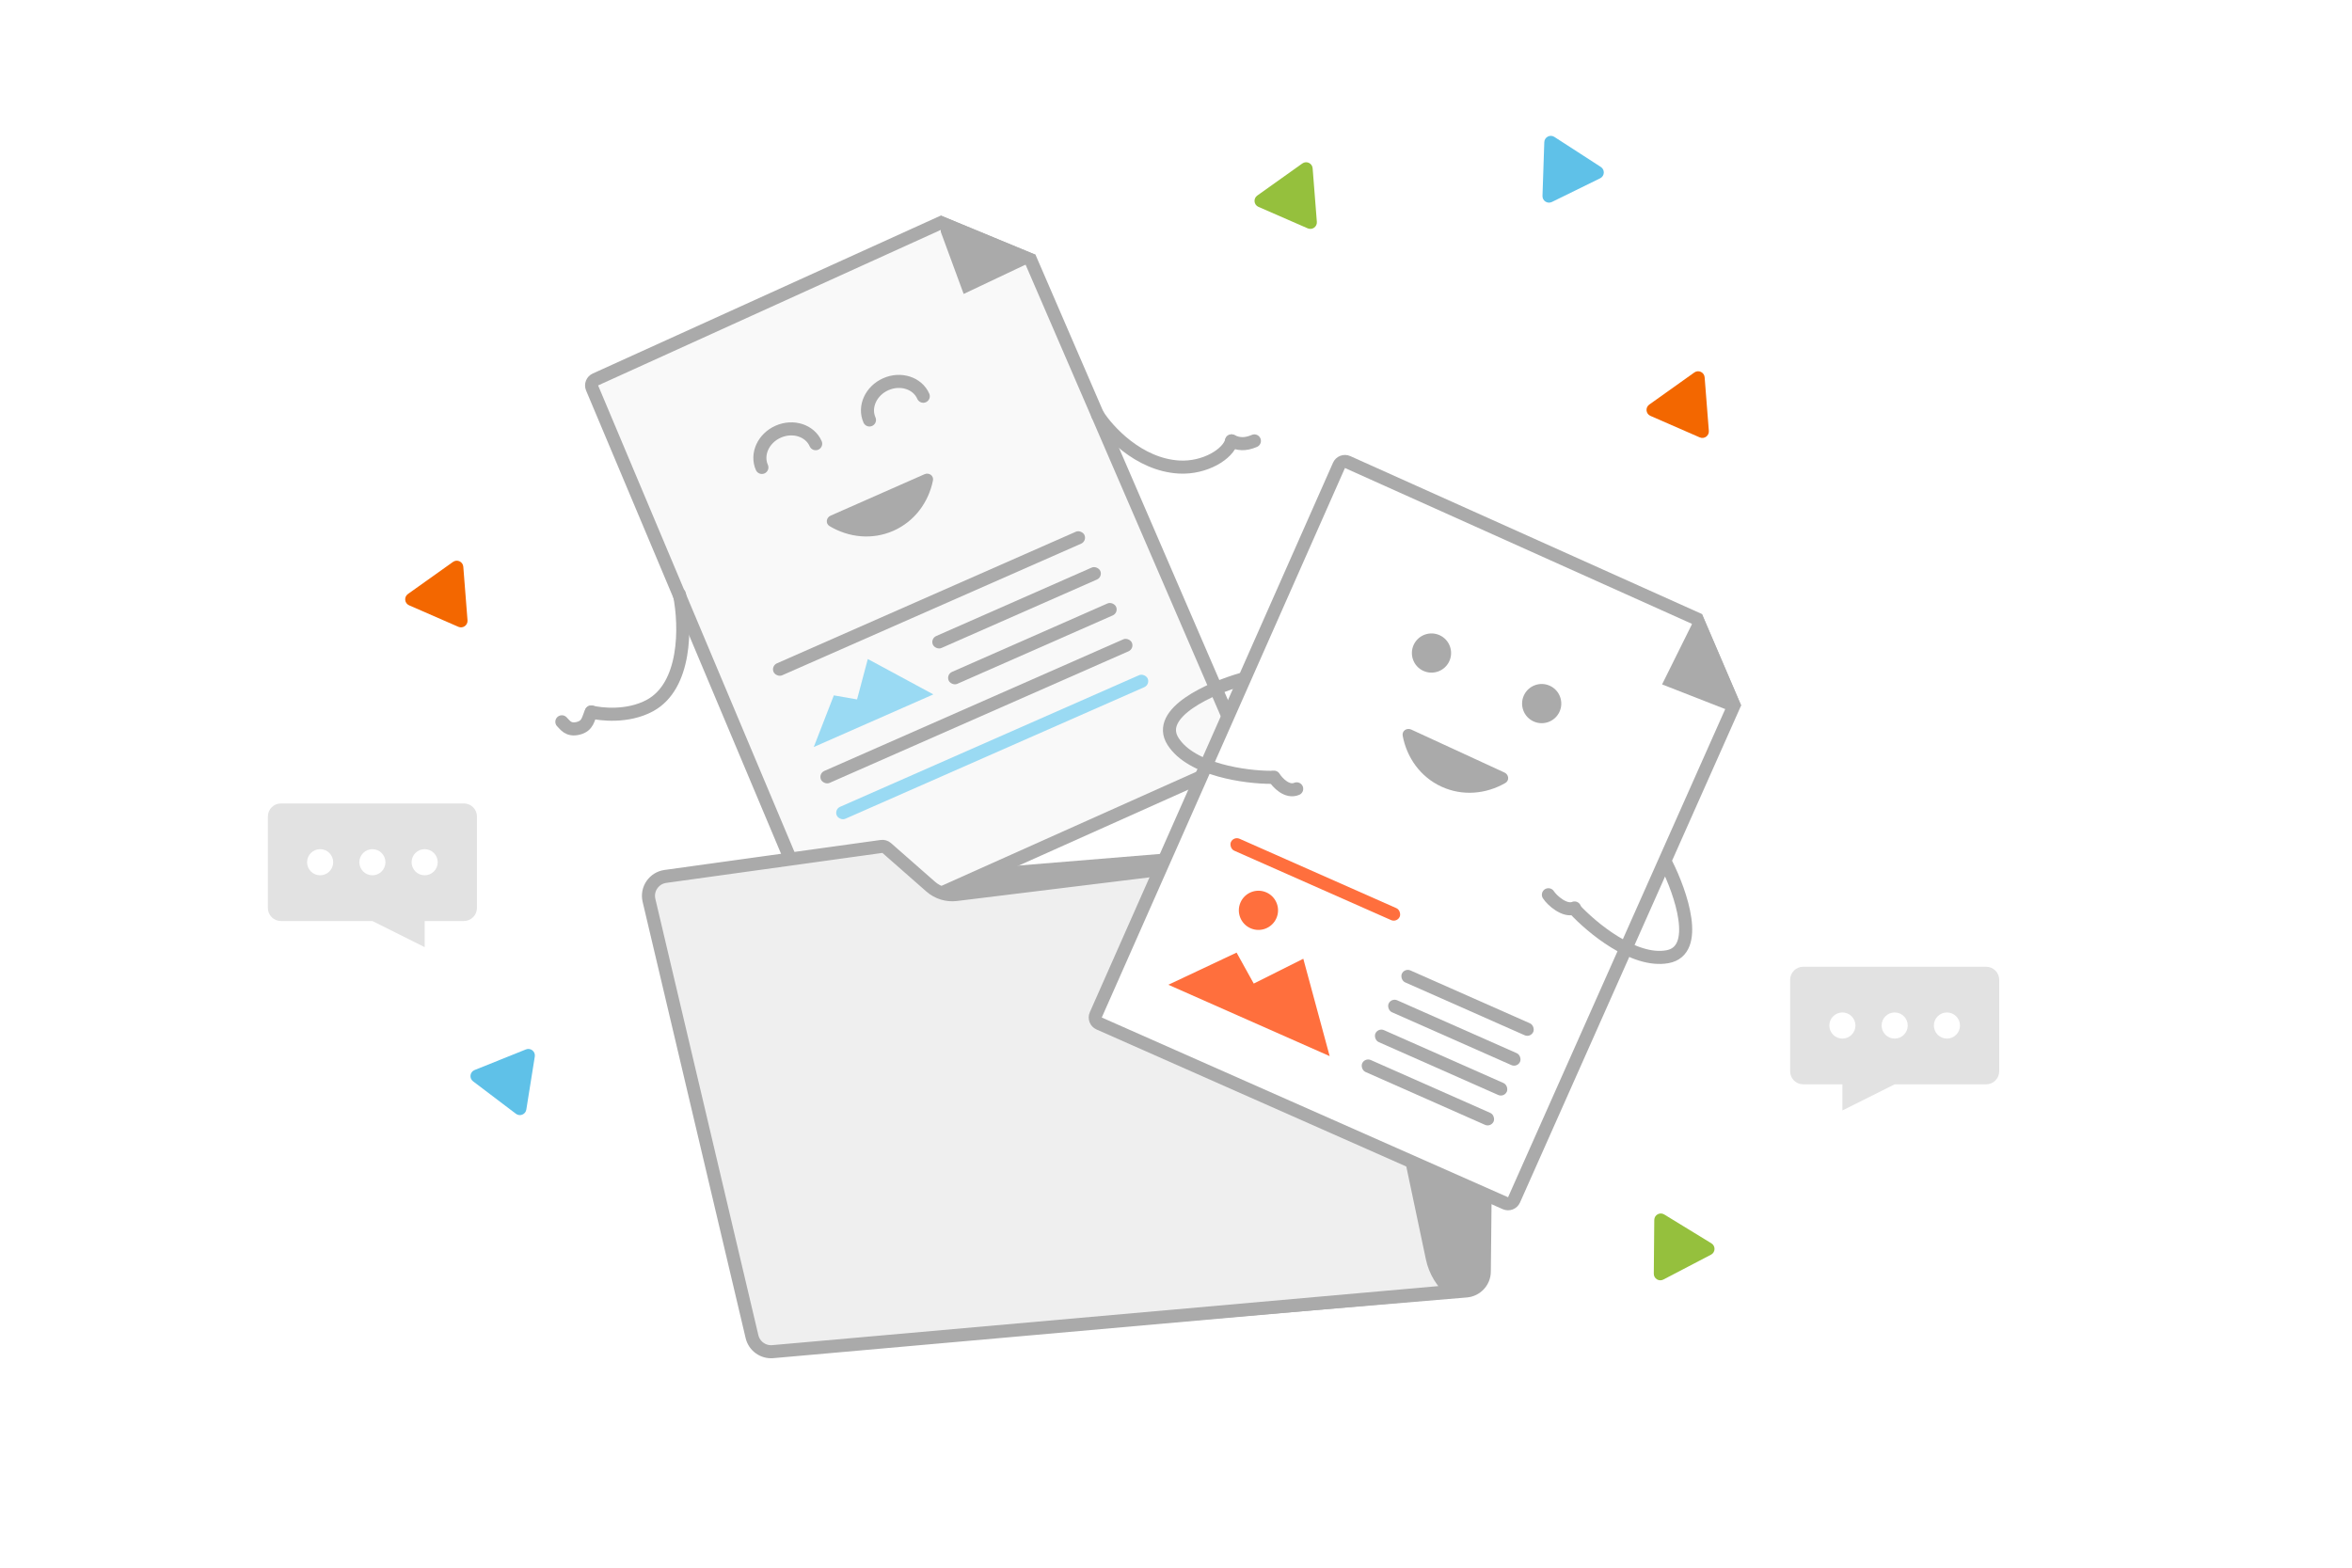<svg width="150" height="100" viewBox="0 0 150 100" fill="none" xmlns="http://www.w3.org/2000/svg">
<path d="M53.221 56.175L95.373 52.715L95.079 81.119C95.07 81.978 94.408 82.69 93.551 82.762L52.868 86.173L53.221 56.175Z" fill="#AAAAAA"/>
<path d="M37.761 24.747C37.674 24.54 37.768 24.3 37.973 24.206L60.008 14.204L65.726 16.57L79.265 47.905C79.355 48.114 79.261 48.358 79.053 48.451L53.089 60.076C52.876 60.172 52.626 60.073 52.535 59.857L37.761 24.747Z" fill="#F9F9F9" stroke="#AAAAAA" stroke-width="0.833"/>
<path d="M43.333 37.917C43.75 40 43.75 43.75 41.458 45C40.017 45.786 38.264 45.556 37.708 45.417" stroke="#AAAAAA" stroke-width="0.833" stroke-linecap="round"/>
<path d="M35.833 46.042C36.036 46.231 36.236 46.618 36.875 46.458C37.514 46.299 37.5 45.833 37.708 45.417" stroke="#AAAAAA" stroke-width="0.833" stroke-linecap="round"/>
<path d="M70 26.458C70.634 27.464 72.602 29.651 75.209 29.792C76.848 29.88 78.334 28.958 78.542 28.125" stroke="#AAAAAA" stroke-width="0.833" stroke-linecap="round"/>
<path d="M80 28.125C79.394 28.384 78.96 28.331 78.542 28.125" stroke="#AAAAAA" stroke-width="0.833" stroke-linecap="round"/>
<rect x="49.166" y="42.481" width="21.667" height="0.833" rx="0.417" transform="rotate(-23.764 49.166 42.481)" fill="#AAAAAA"/>
<rect x="59.326" y="40.739" width="11.667" height="0.833" rx="0.417" transform="rotate(-23.764 59.326 40.739)" fill="#AAAAAA"/>
<rect x="60.334" y="43.027" width="11.667" height="0.833" rx="0.417" transform="rotate(-23.764 60.334 43.027)" fill="#AAAAAA"/>
<rect x="52.189" y="49.345" width="21.667" height="0.833" rx="0.417" transform="rotate(-23.764 52.189 49.345)" fill="#AAAAAA"/>
<rect x="53.196" y="51.633" width="21.667" height="0.833" rx="0.417" transform="rotate(-23.764 53.196 51.633)" fill="#9ADAF3"/>
<path d="M53.179 44.356L51.898 47.652L59.525 44.294L55.345 42.037L54.659 44.615L53.179 44.356Z" fill="#9ADAF3"/>
<path d="M52.02 28.303C51.649 27.461 50.579 27.117 49.632 27.535C48.684 27.953 48.218 28.974 48.589 29.817" stroke="#AAAAAA" stroke-width="0.833" stroke-linecap="round"/>
<path d="M58.882 25.275C58.51 24.433 57.441 24.089 56.494 24.507C55.546 24.925 55.08 25.947 55.451 26.789" stroke="#AAAAAA" stroke-width="0.833" stroke-linecap="round"/>
<path d="M52.906 33.56C54.13 34.292 55.63 34.452 56.976 33.858C58.323 33.264 59.216 32.048 59.5 30.65C59.562 30.344 59.249 30.123 58.963 30.249L52.971 32.893C52.686 33.019 52.638 33.4 52.906 33.56Z" fill="#AAAAAA"/>
<path d="M60 13.75L66.042 16.25L65.417 16.875L61.458 18.75L60 14.792V13.75Z" fill="#AAAAAA"/>
<path d="M41.39 57.432C41.22 56.715 41.705 56.008 42.434 55.906L56.218 53.993C56.338 53.976 56.459 54.012 56.55 54.092L59.356 56.557C59.803 56.949 60.395 57.132 60.985 57.059L84.672 54.15C85.316 54.071 85.914 54.498 86.048 55.133L91.345 80.251C91.523 81.096 91.985 81.842 92.635 82.376L49.286 86.219C48.667 86.274 48.102 85.866 47.959 85.261L41.39 57.432Z" fill="#EFEFEF" stroke="#AAAAAA" stroke-width="0.833"/>
<g filter="url(#filter0_d_1408_106815)">
<path d="M85.394 26.768C85.487 26.557 85.735 26.462 85.946 26.557L108.223 36.563L110.587 42.08L96.558 73.622C96.465 73.832 96.219 73.927 96.009 73.834L70.097 62.369C69.887 62.276 69.792 62.029 69.885 61.819L85.394 26.768Z" fill="white" stroke="#AAAAAA" stroke-width="0.833"/>
<path d="M78.864 57.848L74.512 59.899L84.8 64.451L83.119 58.24L79.958 59.823L78.864 57.848Z" fill="#FF6F3D"/>
<circle cx="80.258" cy="55.151" r="1.25" transform="rotate(23.87 80.258 55.151)" fill="#FF6F3D"/>
<rect x="78.67" y="50.417" width="11.772" height="0.833" rx="0.417" transform="rotate(23.87 78.67 50.417)" fill="#FF6F3D"/>
<rect x="89.571" y="58.817" width="9.167" height="0.833" rx="0.417" transform="rotate(23.87 89.571 58.817)" fill="#AAAAAA"/>
<rect x="88.728" y="60.722" width="9.167" height="0.833" rx="0.417" transform="rotate(23.87 88.728 60.722)" fill="#AAAAAA"/>
<rect x="87.885" y="62.627" width="9.167" height="0.833" rx="0.417" transform="rotate(23.87 87.885 62.627)" fill="#AAAAAA"/>
<rect x="87.042" y="64.532" width="9.167" height="0.833" rx="0.417" transform="rotate(23.87 87.042 64.532)" fill="#AAAAAA"/>
<path d="M89.457 44.012C89.718 45.414 90.591 46.645 91.928 47.261C93.265 47.877 94.767 47.741 96.003 47.029C96.273 46.873 96.232 46.492 95.948 46.361L90 43.619C89.717 43.489 89.4 43.705 89.457 44.012Z" fill="#AAAAAA"/>
<path d="M108.542 36.25L111.042 42.083L110.079 42.335L106 40.74L107.917 36.875L108.542 36.25Z" fill="#AAAAAA"/>
<circle cx="91.294" cy="38.739" r="1.25" transform="rotate(24.478 91.294 38.739)" fill="#AAAAAA"/>
<circle cx="98.322" cy="41.964" r="1.25" transform="rotate(24.478 98.322 41.964)" fill="#AAAAAA"/>
<path d="M79.186 40.417C77.241 40.972 73.644 42.542 74.811 44.375C75.978 46.208 79.464 46.667 81.061 46.667" stroke="#AAAAAA" stroke-width="0.833" stroke-linecap="round"/>
<path d="M81.249 46.657C81.476 47.013 82.083 47.661 82.697 47.401" stroke="#AAAAAA" stroke-width="0.833" stroke-linecap="round"/>
<path d="M106.282 52.212C107.192 54.017 108.477 57.726 106.339 58.111C104.2 58.497 101.5 56.245 100.417 55.071" stroke="#AAAAAA" stroke-width="0.833" stroke-linecap="round"/>
<path d="M98.75 54.157C98.977 54.513 99.803 55.26 100.417 55" stroke="#AAAAAA" stroke-width="0.833" stroke-linecap="round"/>
</g>
<path d="M108.982 27.485C109.007 27.799 108.689 28.026 108.4 27.9L105.258 26.528C104.961 26.399 104.919 25.995 105.183 25.807L108.057 23.76C108.321 23.572 108.688 23.744 108.714 24.067L108.982 27.485Z" fill="#F36700"/>
<path d="M29.816 39.569C29.84 39.882 29.522 40.109 29.233 39.983L26.091 38.612C25.794 38.482 25.752 38.078 26.016 37.89L28.89 35.844C29.154 35.656 29.521 35.827 29.547 36.15L29.816 39.569Z" fill="#F36700"/>
<path d="M106.081 81.621C105.802 81.766 105.469 81.562 105.472 81.248L105.502 77.819C105.505 77.495 105.86 77.298 106.136 77.468L109.145 79.309C109.421 79.478 109.408 79.884 109.121 80.034L106.081 81.621Z" fill="#95C03D"/>
<path d="M83.983 14.152C84.007 14.465 83.689 14.692 83.4 14.566L80.258 13.195C79.961 13.065 79.919 12.662 80.183 12.474L83.057 10.427C83.32 10.239 83.688 10.411 83.714 10.734L83.983 14.152Z" fill="#95C03D"/>
<path d="M98.972 12.884C98.69 13.022 98.362 12.81 98.373 12.496L98.488 9.069C98.499 8.745 98.859 8.557 99.131 8.733L102.093 10.649C102.365 10.825 102.341 11.23 102.051 11.373L98.972 12.884Z" fill="#5FC1E8"/>
<path d="M33.566 70.779C33.516 71.09 33.153 71.236 32.903 71.046L30.17 68.975C29.912 68.779 29.965 68.377 30.266 68.256L33.54 66.941C33.84 66.82 34.158 67.073 34.107 67.393L33.566 70.779Z" fill="#5FC1E8"/>
<path d="M17.084 52.083C17.084 51.623 17.457 51.25 17.917 51.25H29.584C30.044 51.25 30.417 51.623 30.417 52.083V57.917C30.417 58.377 30.044 58.75 29.584 58.75H27.084V60.417L23.75 58.75H17.917C17.457 58.75 17.084 58.377 17.084 57.917V52.083Z" fill="#E2E2E2"/>
<circle cx="20.417" cy="55" r="0.833" fill="white"/>
<circle cx="23.75" cy="55" r="0.833" fill="white"/>
<circle cx="27.083" cy="55" r="0.833" fill="white"/>
<path d="M127.5 62.5C127.5 62.04 127.127 61.667 126.667 61.667H115C114.54 61.667 114.167 62.04 114.167 62.5V68.333C114.167 68.794 114.54 69.167 115 69.167H117.5V70.833L120.833 69.167H126.667C127.127 69.167 127.5 68.794 127.5 68.333V62.5Z" fill="#E2E2E2"/>
<circle cx="0.833" cy="0.833" r="0.833" transform="matrix(-1 0 0 1 125 64.583)" fill="white"/>
<circle cx="0.833" cy="0.833" r="0.833" transform="matrix(-1 0 0 1 121.667 64.583)" fill="white"/>
<circle cx="0.833" cy="0.833" r="0.833" transform="matrix(-1 0 0 1 118.333 64.583)" fill="white"/>
<defs>
<filter id="filter0_d_1408_106815" x="59.016" y="18.603" width="62.443" height="69.016" filterUnits="userSpaceOnUse" color-interpolation-filters="sRGB">
<feFlood flood-opacity="0" result="BackgroundImageFix"/>
<feColorMatrix in="SourceAlpha" type="matrix" values="0 0 0 0 0 0 0 0 0 0 0 0 0 0 0 0 0 0 127 0" result="hardAlpha"/>
<feOffset dy="2.917"/>
<feGaussianBlur stdDeviation="5.208"/>
<feColorMatrix type="matrix" values="0 0 0 0 0.333 0 0 0 0 0.333 0 0 0 0 0.333 0 0 0 0.15 0"/>
<feBlend mode="normal" in2="BackgroundImageFix" result="effect1_dropShadow_1408_106815"/>
<feBlend mode="normal" in="SourceGraphic" in2="effect1_dropShadow_1408_106815" result="shape"/>
</filter>
</defs>
</svg>
